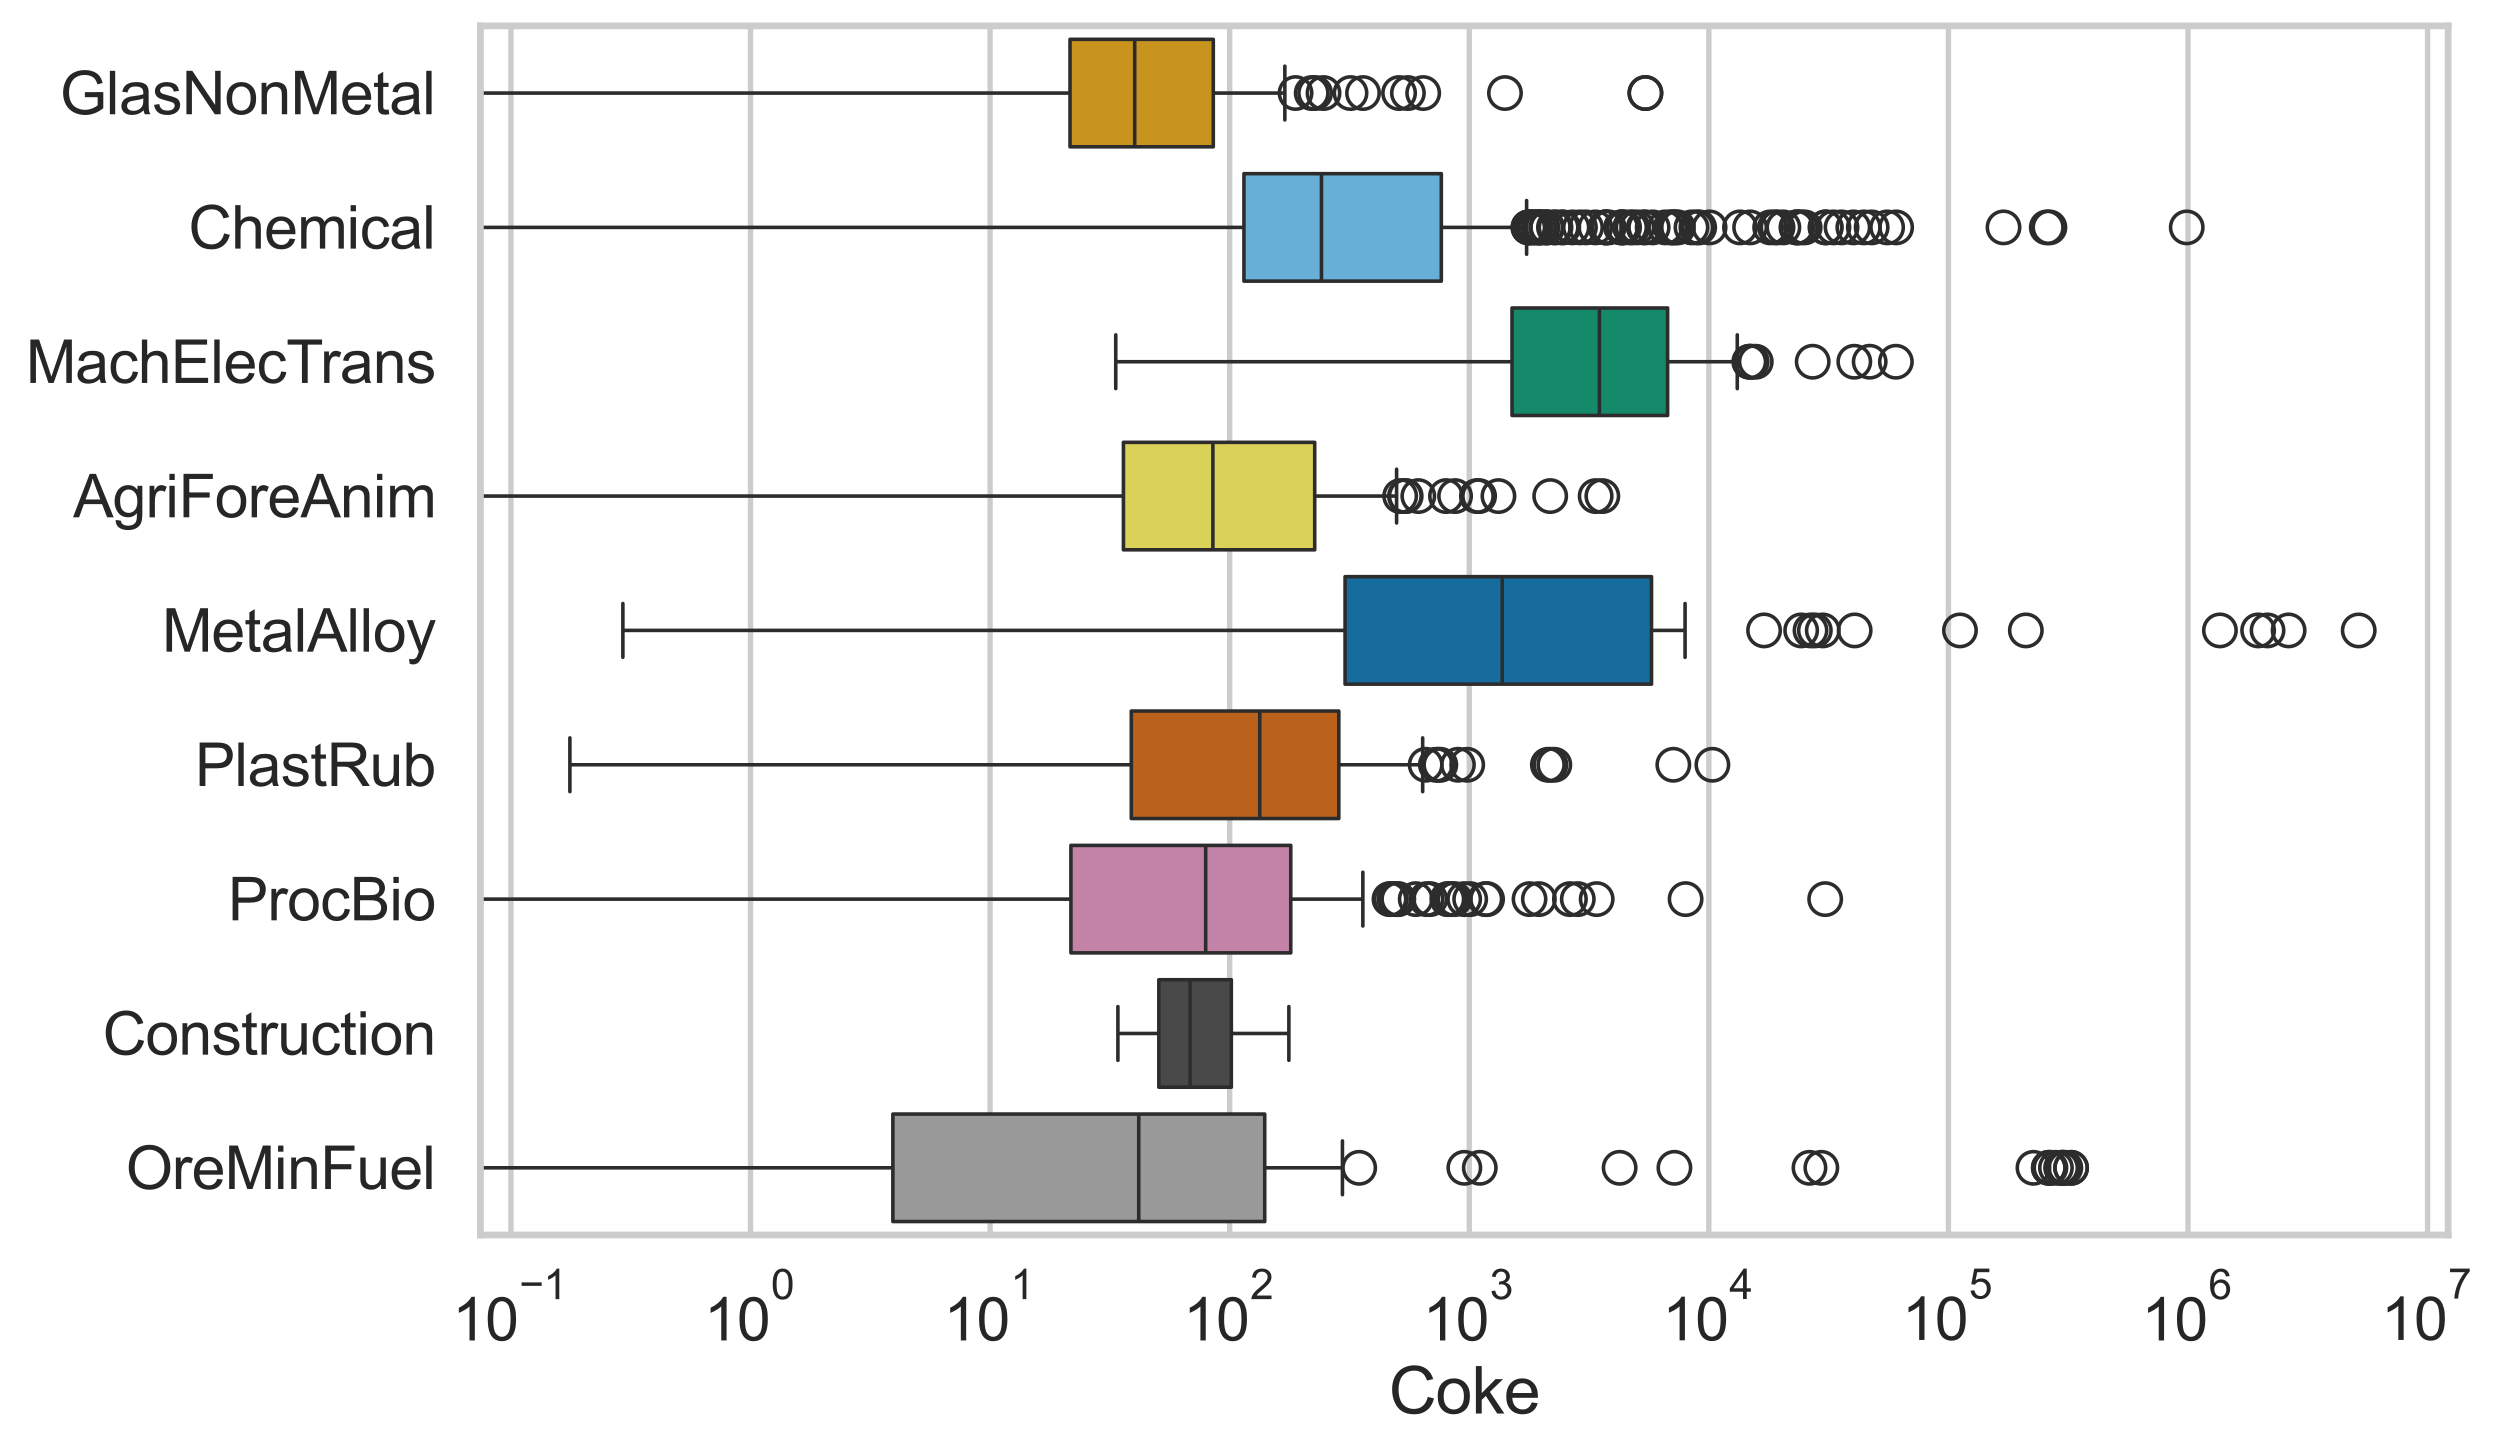 <?xml version="1.0" encoding="utf-8" standalone="no"?>
<!DOCTYPE svg PUBLIC "-//W3C//DTD SVG 1.1//EN"
  "http://www.w3.org/Graphics/SVG/1.1/DTD/svg11.dtd">
<svg xmlns:xlink="http://www.w3.org/1999/xlink" width="695.69pt" height="404.121pt" viewBox="0 0 695.69 404.121" xmlns="http://www.w3.org/2000/svg" version="1.1">
 <defs>
  <style type="text/css">*{stroke-linejoin: round; stroke-linecap: butt}</style>
 </defs>
 <g id="figure_1">
  <g id="patch_1">
   <path d="M 0 404.121 
L 695.69 404.121 
L 695.69 0 
L 0 0 
z
" style="fill: #ffffff"/>
  </g>
  <g id="axes_1">
   <g id="patch_2">
    <path d="M 133.697 343.665 
L 681.262 343.665 
L 681.262 7.2 
L 133.697 7.2 
z
" style="fill: #ffffff"/>
   </g>
   <g id="matplotlib.axis_1">
    <g id="xtick_1">
     <g id="line2d_1">
      <path d="M 142.18 343.665 
L 142.18 7.2 
" clip-path="url(#pa8fc1d6171)" style="fill: none; stroke: #cccccc; stroke-width: 1.5; stroke-linecap: round"/>
     </g>
     <g id="text_1">
      <!-- $\mathdefault{10^{-1}}$ -->
      <g style="fill: #262626" transform="translate(125.845 373.18) scale(0.165 -0.165)">
       <defs>
        <path id="ArialMT-31" d="M 2384 0 
L 1822 0 
L 1822 3584 
Q 1619 3391 1289 3197 
Q 959 3003 697 2906 
L 697 3450 
Q 1169 3672 1522 3987 
Q 1875 4303 2022 4600 
L 2384 4600 
L 2384 0 
z
" transform="scale(0.016)"/>
        <path id="ArialMT-30" d="M 266 2259 
Q 266 3072 433 3567 
Q 600 4063 929 4331 
Q 1259 4600 1759 4600 
Q 2128 4600 2406 4451 
Q 2684 4303 2865 4023 
Q 3047 3744 3150 3342 
Q 3253 2941 3253 2259 
Q 3253 1453 3087 958 
Q 2922 463 2592 192 
Q 2263 -78 1759 -78 
Q 1097 -78 719 397 
Q 266 969 266 2259 
z
M 844 2259 
Q 844 1131 1108 757 
Q 1372 384 1759 384 
Q 2147 384 2411 759 
Q 2675 1134 2675 2259 
Q 2675 3391 2411 3762 
Q 2147 4134 1753 4134 
Q 1366 4134 1134 3806 
Q 844 3388 844 2259 
z
" transform="scale(0.016)"/>
        <path id="ArialMT-2212" d="M 3381 1997 
L 356 1997 
L 356 2522 
L 3381 2522 
L 3381 1997 
z
" transform="scale(0.016)"/>
       </defs>
       <use xlink:href="#ArialMT-31" transform="translate(0 0.994)"/>
       <use xlink:href="#ArialMT-30" transform="translate(55.615 0.994)"/>
       <use xlink:href="#ArialMT-2212" transform="translate(112.973 70.688) scale(0.7)"/>
       <use xlink:href="#ArialMT-31" transform="translate(153.852 70.688) scale(0.7)"/>
      </g>
     </g>
    </g>
    <g id="xtick_2">
     <g id="line2d_2">
      <path d="M 208.85 343.665 
L 208.85 7.2 
" clip-path="url(#pa8fc1d6171)" style="fill: none; stroke: #cccccc; stroke-width: 1.5; stroke-linecap: round"/>
     </g>
     <g id="text_2">
      <!-- $\mathdefault{10^{0}}$ -->
      <g style="fill: #262626" transform="translate(195.897 373.18) scale(0.165 -0.165)">
       <use xlink:href="#ArialMT-31" transform="translate(0 0.994)"/>
       <use xlink:href="#ArialMT-30" transform="translate(55.615 0.994)"/>
       <use xlink:href="#ArialMT-30" transform="translate(112.973 70.688) scale(0.7)"/>
      </g>
     </g>
    </g>
    <g id="xtick_3">
     <g id="line2d_3">
      <path d="M 275.52 343.665 
L 275.52 7.2 
" clip-path="url(#pa8fc1d6171)" style="fill: none; stroke: #cccccc; stroke-width: 1.5; stroke-linecap: round"/>
     </g>
     <g id="text_3">
      <!-- $\mathdefault{10^{1}}$ -->
      <g style="fill: #262626" transform="translate(262.567 373.18) scale(0.165 -0.165)">
       <use xlink:href="#ArialMT-31" transform="translate(0 0.994)"/>
       <use xlink:href="#ArialMT-30" transform="translate(55.615 0.994)"/>
       <use xlink:href="#ArialMT-31" transform="translate(112.973 70.688) scale(0.7)"/>
      </g>
     </g>
    </g>
    <g id="xtick_4">
     <g id="line2d_4">
      <path d="M 342.189 343.665 
L 342.189 7.2 
" clip-path="url(#pa8fc1d6171)" style="fill: none; stroke: #cccccc; stroke-width: 1.5; stroke-linecap: round"/>
     </g>
     <g id="text_4">
      <!-- $\mathdefault{10^{2}}$ -->
      <g style="fill: #262626" transform="translate(329.237 373.18) scale(0.165 -0.165)">
       <defs>
        <path id="ArialMT-32" d="M 3222 541 
L 3222 0 
L 194 0 
Q 188 203 259 391 
Q 375 700 629 1000 
Q 884 1300 1366 1694 
Q 2113 2306 2375 2664 
Q 2638 3022 2638 3341 
Q 2638 3675 2398 3904 
Q 2159 4134 1775 4134 
Q 1369 4134 1125 3890 
Q 881 3647 878 3216 
L 300 3275 
Q 359 3922 746 4261 
Q 1134 4600 1788 4600 
Q 2447 4600 2831 4234 
Q 3216 3869 3216 3328 
Q 3216 3053 3103 2787 
Q 2991 2522 2730 2228 
Q 2469 1934 1863 1422 
Q 1356 997 1212 845 
Q 1069 694 975 541 
L 3222 541 
z
" transform="scale(0.016)"/>
       </defs>
       <use xlink:href="#ArialMT-31" transform="translate(0 0.994)"/>
       <use xlink:href="#ArialMT-30" transform="translate(55.615 0.994)"/>
       <use xlink:href="#ArialMT-32" transform="translate(112.973 70.688) scale(0.7)"/>
      </g>
     </g>
    </g>
    <g id="xtick_5">
     <g id="line2d_5">
      <path d="M 408.859 343.665 
L 408.859 7.2 
" clip-path="url(#pa8fc1d6171)" style="fill: none; stroke: #cccccc; stroke-width: 1.5; stroke-linecap: round"/>
     </g>
     <g id="text_5">
      <!-- $\mathdefault{10^{3}}$ -->
      <g style="fill: #262626" transform="translate(395.906 373.18) scale(0.165 -0.165)">
       <defs>
        <path id="ArialMT-33" d="M 269 1209 
L 831 1284 
Q 928 806 1161 595 
Q 1394 384 1728 384 
Q 2125 384 2398 659 
Q 2672 934 2672 1341 
Q 2672 1728 2419 1979 
Q 2166 2231 1775 2231 
Q 1616 2231 1378 2169 
L 1441 2663 
Q 1497 2656 1531 2656 
Q 1891 2656 2178 2843 
Q 2466 3031 2466 3422 
Q 2466 3731 2256 3934 
Q 2047 4138 1716 4138 
Q 1388 4138 1169 3931 
Q 950 3725 888 3313 
L 325 3413 
Q 428 3978 793 4289 
Q 1159 4600 1703 4600 
Q 2078 4600 2393 4439 
Q 2709 4278 2876 4000 
Q 3044 3722 3044 3409 
Q 3044 3113 2884 2869 
Q 2725 2625 2413 2481 
Q 2819 2388 3044 2092 
Q 3269 1797 3269 1353 
Q 3269 753 2831 336 
Q 2394 -81 1725 -81 
Q 1122 -81 723 278 
Q 325 638 269 1209 
z
" transform="scale(0.016)"/>
       </defs>
       <use xlink:href="#ArialMT-31" transform="translate(0 0.994)"/>
       <use xlink:href="#ArialMT-30" transform="translate(55.615 0.994)"/>
       <use xlink:href="#ArialMT-33" transform="translate(112.973 70.688) scale(0.7)"/>
      </g>
     </g>
    </g>
    <g id="xtick_6">
     <g id="line2d_6">
      <path d="M 475.529 343.665 
L 475.529 7.2 
" clip-path="url(#pa8fc1d6171)" style="fill: none; stroke: #cccccc; stroke-width: 1.5; stroke-linecap: round"/>
     </g>
     <g id="text_6">
      <!-- $\mathdefault{10^{4}}$ -->
      <g style="fill: #262626" transform="translate(462.576 373.015) scale(0.165 -0.165)">
       <defs>
        <path id="ArialMT-34" d="M 2069 0 
L 2069 1097 
L 81 1097 
L 81 1613 
L 2172 4581 
L 2631 4581 
L 2631 1613 
L 3250 1613 
L 3250 1097 
L 2631 1097 
L 2631 0 
L 2069 0 
z
M 2069 1613 
L 2069 3678 
L 634 1613 
L 2069 1613 
z
" transform="scale(0.016)"/>
       </defs>
       <use xlink:href="#ArialMT-31" transform="translate(0 0.202)"/>
       <use xlink:href="#ArialMT-30" transform="translate(55.615 0.202)"/>
       <use xlink:href="#ArialMT-34" transform="translate(112.973 69.895) scale(0.7)"/>
      </g>
     </g>
    </g>
    <g id="xtick_7">
     <g id="line2d_7">
      <path d="M 542.198 343.665 
L 542.198 7.2 
" clip-path="url(#pa8fc1d6171)" style="fill: none; stroke: #cccccc; stroke-width: 1.5; stroke-linecap: round"/>
     </g>
     <g id="text_7">
      <!-- $\mathdefault{10^{5}}$ -->
      <g style="fill: #262626" transform="translate(529.246 373.015) scale(0.165 -0.165)">
       <defs>
        <path id="ArialMT-35" d="M 266 1200 
L 856 1250 
Q 922 819 1161 601 
Q 1400 384 1738 384 
Q 2144 384 2425 690 
Q 2706 997 2706 1503 
Q 2706 1984 2436 2262 
Q 2166 2541 1728 2541 
Q 1456 2541 1237 2417 
Q 1019 2294 894 2097 
L 366 2166 
L 809 4519 
L 3088 4519 
L 3088 3981 
L 1259 3981 
L 1013 2750 
Q 1425 3038 1878 3038 
Q 2478 3038 2890 2622 
Q 3303 2206 3303 1553 
Q 3303 931 2941 478 
Q 2500 -78 1738 -78 
Q 1113 -78 717 272 
Q 322 622 266 1200 
z
" transform="scale(0.016)"/>
       </defs>
       <use xlink:href="#ArialMT-31" transform="translate(0 0.88)"/>
       <use xlink:href="#ArialMT-30" transform="translate(55.615 0.88)"/>
       <use xlink:href="#ArialMT-35" transform="translate(112.973 70.573) scale(0.7)"/>
      </g>
     </g>
    </g>
    <g id="xtick_8">
     <g id="line2d_8">
      <path d="M 608.868 343.665 
L 608.868 7.2 
" clip-path="url(#pa8fc1d6171)" style="fill: none; stroke: #cccccc; stroke-width: 1.5; stroke-linecap: round"/>
     </g>
     <g id="text_8">
      <!-- $\mathdefault{10^{6}}$ -->
      <g style="fill: #262626" transform="translate(595.915 373.18) scale(0.165 -0.165)">
       <defs>
        <path id="ArialMT-36" d="M 3184 3459 
L 2625 3416 
Q 2550 3747 2413 3897 
Q 2184 4138 1850 4138 
Q 1581 4138 1378 3988 
Q 1113 3794 959 3422 
Q 806 3050 800 2363 
Q 1003 2672 1297 2822 
Q 1591 2972 1913 2972 
Q 2475 2972 2870 2558 
Q 3266 2144 3266 1488 
Q 3266 1056 3080 686 
Q 2894 316 2569 119 
Q 2244 -78 1831 -78 
Q 1128 -78 684 439 
Q 241 956 241 2144 
Q 241 3472 731 4075 
Q 1159 4600 1884 4600 
Q 2425 4600 2770 4297 
Q 3116 3994 3184 3459 
z
M 888 1484 
Q 888 1194 1011 928 
Q 1134 663 1356 523 
Q 1578 384 1822 384 
Q 2178 384 2434 671 
Q 2691 959 2691 1453 
Q 2691 1928 2437 2201 
Q 2184 2475 1800 2475 
Q 1419 2475 1153 2201 
Q 888 1928 888 1484 
z
" transform="scale(0.016)"/>
       </defs>
       <use xlink:href="#ArialMT-31" transform="translate(0 0.994)"/>
       <use xlink:href="#ArialMT-30" transform="translate(55.615 0.994)"/>
       <use xlink:href="#ArialMT-36" transform="translate(112.973 70.688) scale(0.7)"/>
      </g>
     </g>
    </g>
    <g id="xtick_9">
     <g id="line2d_9">
      <path d="M 675.537 343.665 
L 675.537 7.2 
" clip-path="url(#pa8fc1d6171)" style="fill: none; stroke: #cccccc; stroke-width: 1.5; stroke-linecap: round"/>
     </g>
     <g id="text_9">
      <!-- $\mathdefault{10^{7}}$ -->
      <g style="fill: #262626" transform="translate(662.585 373.015) scale(0.165 -0.165)">
       <defs>
        <path id="ArialMT-37" d="M 303 3981 
L 303 4522 
L 3269 4522 
L 3269 4084 
Q 2831 3619 2401 2847 
Q 1972 2075 1738 1259 
Q 1569 684 1522 0 
L 944 0 
Q 953 541 1156 1306 
Q 1359 2072 1739 2783 
Q 2119 3494 2547 3981 
L 303 3981 
z
" transform="scale(0.016)"/>
       </defs>
       <use xlink:href="#ArialMT-31" transform="translate(0 0.847)"/>
       <use xlink:href="#ArialMT-30" transform="translate(55.615 0.847)"/>
       <use xlink:href="#ArialMT-37" transform="translate(112.973 70.541) scale(0.7)"/>
      </g>
     </g>
    </g>
    <g id="xtick_10"/>
    <g id="xtick_11"/>
    <g id="xtick_12"/>
    <g id="xtick_13"/>
    <g id="xtick_14"/>
    <g id="xtick_15"/>
    <g id="xtick_16"/>
    <g id="xtick_17"/>
    <g id="xtick_18"/>
    <g id="xtick_19"/>
    <g id="xtick_20"/>
    <g id="xtick_21"/>
    <g id="xtick_22"/>
    <g id="xtick_23"/>
    <g id="xtick_24"/>
    <g id="xtick_25"/>
    <g id="xtick_26"/>
    <g id="xtick_27"/>
    <g id="xtick_28"/>
    <g id="xtick_29"/>
    <g id="xtick_30"/>
    <g id="xtick_31"/>
    <g id="xtick_32"/>
    <g id="xtick_33"/>
    <g id="xtick_34"/>
    <g id="xtick_35"/>
    <g id="xtick_36"/>
    <g id="xtick_37"/>
    <g id="xtick_38"/>
    <g id="xtick_39"/>
    <g id="xtick_40"/>
    <g id="xtick_41"/>
    <g id="xtick_42"/>
    <g id="xtick_43"/>
    <g id="xtick_44"/>
    <g id="xtick_45"/>
    <g id="xtick_46"/>
    <g id="xtick_47"/>
    <g id="xtick_48"/>
    <g id="xtick_49"/>
    <g id="xtick_50"/>
    <g id="xtick_51"/>
    <g id="xtick_52"/>
    <g id="xtick_53"/>
    <g id="xtick_54"/>
    <g id="xtick_55"/>
    <g id="xtick_56"/>
    <g id="xtick_57"/>
    <g id="xtick_58"/>
    <g id="xtick_59"/>
    <g id="xtick_60"/>
    <g id="xtick_61"/>
    <g id="xtick_62"/>
    <g id="xtick_63"/>
    <g id="xtick_64"/>
    <g id="xtick_65"/>
    <g id="xtick_66"/>
    <g id="xtick_67"/>
    <g id="xtick_68"/>
    <g id="xtick_69"/>
    <g id="xtick_70"/>
    <g id="xtick_71"/>
    <g id="xtick_72"/>
    <g id="xtick_73"/>
    <g id="xtick_74"/>
    <g id="xtick_75"/>
    <g id="text_10">
     <!-- Coke -->
     <g style="fill: #262626" transform="translate(386.47 393.344) scale(0.18 -0.18)">
      <defs>
       <path id="ArialMT-43" d="M 3763 1606 
L 4369 1453 
Q 4178 706 3683 314 
Q 3188 -78 2472 -78 
Q 1731 -78 1267 223 
Q 803 525 561 1097 
Q 319 1669 319 2325 
Q 319 3041 592 3573 
Q 866 4106 1370 4382 
Q 1875 4659 2481 4659 
Q 3169 4659 3637 4309 
Q 4106 3959 4291 3325 
L 3694 3184 
Q 3534 3684 3231 3912 
Q 2928 4141 2469 4141 
Q 1941 4141 1586 3887 
Q 1231 3634 1087 3207 
Q 944 2781 944 2328 
Q 944 1744 1114 1308 
Q 1284 872 1643 656 
Q 2003 441 2422 441 
Q 2931 441 3284 734 
Q 3638 1028 3763 1606 
z
" transform="scale(0.016)"/>
       <path id="ArialMT-6f" d="M 213 1659 
Q 213 2581 725 3025 
Q 1153 3394 1769 3394 
Q 2453 3394 2887 2945 
Q 3322 2497 3322 1706 
Q 3322 1066 3130 698 
Q 2938 331 2570 128 
Q 2203 -75 1769 -75 
Q 1072 -75 642 372 
Q 213 819 213 1659 
z
M 791 1659 
Q 791 1022 1069 705 
Q 1347 388 1769 388 
Q 2188 388 2466 706 
Q 2744 1025 2744 1678 
Q 2744 2294 2464 2611 
Q 2184 2928 1769 2928 
Q 1347 2928 1069 2612 
Q 791 2297 791 1659 
z
" transform="scale(0.016)"/>
       <path id="ArialMT-6b" d="M 425 0 
L 425 4581 
L 988 4581 
L 988 1969 
L 2319 3319 
L 3047 3319 
L 1778 2088 
L 3175 0 
L 2481 0 
L 1384 1697 
L 988 1316 
L 988 0 
L 425 0 
z
" transform="scale(0.016)"/>
       <path id="ArialMT-65" d="M 2694 1069 
L 3275 997 
Q 3138 488 2766 206 
Q 2394 -75 1816 -75 
Q 1088 -75 661 373 
Q 234 822 234 1631 
Q 234 2469 665 2931 
Q 1097 3394 1784 3394 
Q 2450 3394 2872 2941 
Q 3294 2488 3294 1666 
Q 3294 1616 3291 1516 
L 816 1516 
Q 847 969 1125 678 
Q 1403 388 1819 388 
Q 2128 388 2347 550 
Q 2566 713 2694 1069 
z
M 847 1978 
L 2700 1978 
Q 2663 2397 2488 2606 
Q 2219 2931 1791 2931 
Q 1403 2931 1139 2672 
Q 875 2413 847 1978 
z
" transform="scale(0.016)"/>
      </defs>
      <use xlink:href="#ArialMT-43"/>
      <use xlink:href="#ArialMT-6f" transform="translate(72.217 0)"/>
      <use xlink:href="#ArialMT-6b" transform="translate(127.832 0)"/>
      <use xlink:href="#ArialMT-65" transform="translate(177.832 0)"/>
     </g>
    </g>
   </g>
   <g id="matplotlib.axis_2">
    <g id="ytick_1">
     <g id="text_11">
      <!-- GlasNonMetal -->
      <g style="fill: #262626" transform="translate(16.659 31.798) scale(0.165 -0.165)">
       <defs>
        <path id="ArialMT-47" d="M 2638 1797 
L 2638 2334 
L 4578 2338 
L 4578 638 
Q 4131 281 3656 101 
Q 3181 -78 2681 -78 
Q 2006 -78 1454 211 
Q 903 500 622 1047 
Q 341 1594 341 2269 
Q 341 2938 620 3517 
Q 900 4097 1425 4378 
Q 1950 4659 2634 4659 
Q 3131 4659 3532 4498 
Q 3934 4338 4162 4050 
Q 4391 3763 4509 3300 
L 3963 3150 
Q 3859 3500 3706 3700 
Q 3553 3900 3268 4020 
Q 2984 4141 2638 4141 
Q 2222 4141 1919 4014 
Q 1616 3888 1430 3681 
Q 1244 3475 1141 3228 
Q 966 2803 966 2306 
Q 966 1694 1177 1281 
Q 1388 869 1791 669 
Q 2194 469 2647 469 
Q 3041 469 3416 620 
Q 3791 772 3984 944 
L 3984 1797 
L 2638 1797 
z
" transform="scale(0.016)"/>
        <path id="ArialMT-6c" d="M 409 0 
L 409 4581 
L 972 4581 
L 972 0 
L 409 0 
z
" transform="scale(0.016)"/>
        <path id="ArialMT-61" d="M 2588 409 
Q 2275 144 1986 34 
Q 1697 -75 1366 -75 
Q 819 -75 525 192 
Q 231 459 231 875 
Q 231 1119 342 1320 
Q 453 1522 633 1644 
Q 813 1766 1038 1828 
Q 1203 1872 1538 1913 
Q 2219 1994 2541 2106 
Q 2544 2222 2544 2253 
Q 2544 2597 2384 2738 
Q 2169 2928 1744 2928 
Q 1347 2928 1158 2789 
Q 969 2650 878 2297 
L 328 2372 
Q 403 2725 575 2942 
Q 747 3159 1072 3276 
Q 1397 3394 1825 3394 
Q 2250 3394 2515 3294 
Q 2781 3194 2906 3042 
Q 3031 2891 3081 2659 
Q 3109 2516 3109 2141 
L 3109 1391 
Q 3109 606 3145 398 
Q 3181 191 3288 0 
L 2700 0 
Q 2613 175 2588 409 
z
M 2541 1666 
Q 2234 1541 1622 1453 
Q 1275 1403 1131 1340 
Q 988 1278 909 1158 
Q 831 1038 831 891 
Q 831 666 1001 516 
Q 1172 366 1500 366 
Q 1825 366 2078 508 
Q 2331 650 2450 897 
Q 2541 1088 2541 1459 
L 2541 1666 
z
" transform="scale(0.016)"/>
        <path id="ArialMT-73" d="M 197 991 
L 753 1078 
Q 800 744 1014 566 
Q 1228 388 1613 388 
Q 2000 388 2187 545 
Q 2375 703 2375 916 
Q 2375 1106 2209 1216 
Q 2094 1291 1634 1406 
Q 1016 1563 777 1677 
Q 538 1791 414 1992 
Q 291 2194 291 2438 
Q 291 2659 392 2848 
Q 494 3038 669 3163 
Q 800 3259 1026 3326 
Q 1253 3394 1513 3394 
Q 1903 3394 2198 3281 
Q 2494 3169 2634 2976 
Q 2775 2784 2828 2463 
L 2278 2388 
Q 2241 2644 2061 2787 
Q 1881 2931 1553 2931 
Q 1166 2931 1000 2803 
Q 834 2675 834 2503 
Q 834 2394 903 2306 
Q 972 2216 1119 2156 
Q 1203 2125 1616 2013 
Q 2213 1853 2448 1751 
Q 2684 1650 2818 1456 
Q 2953 1263 2953 975 
Q 2953 694 2789 445 
Q 2625 197 2315 61 
Q 2006 -75 1616 -75 
Q 969 -75 630 194 
Q 291 463 197 991 
z
" transform="scale(0.016)"/>
        <path id="ArialMT-4e" d="M 488 0 
L 488 4581 
L 1109 4581 
L 3516 984 
L 3516 4581 
L 4097 4581 
L 4097 0 
L 3475 0 
L 1069 3600 
L 1069 0 
L 488 0 
z
" transform="scale(0.016)"/>
        <path id="ArialMT-6e" d="M 422 0 
L 422 3319 
L 928 3319 
L 928 2847 
Q 1294 3394 1984 3394 
Q 2284 3394 2536 3286 
Q 2788 3178 2913 3003 
Q 3038 2828 3088 2588 
Q 3119 2431 3119 2041 
L 3119 0 
L 2556 0 
L 2556 2019 
Q 2556 2363 2490 2533 
Q 2425 2703 2258 2804 
Q 2091 2906 1866 2906 
Q 1506 2906 1245 2678 
Q 984 2450 984 1813 
L 984 0 
L 422 0 
z
" transform="scale(0.016)"/>
        <path id="ArialMT-4d" d="M 475 0 
L 475 4581 
L 1388 4581 
L 2472 1338 
Q 2622 884 2691 659 
Q 2769 909 2934 1394 
L 4031 4581 
L 4847 4581 
L 4847 0 
L 4263 0 
L 4263 3834 
L 2931 0 
L 2384 0 
L 1059 3900 
L 1059 0 
L 475 0 
z
" transform="scale(0.016)"/>
        <path id="ArialMT-74" d="M 1650 503 
L 1731 6 
Q 1494 -44 1306 -44 
Q 1000 -44 831 53 
Q 663 150 594 308 
Q 525 466 525 972 
L 525 2881 
L 113 2881 
L 113 3319 
L 525 3319 
L 525 4141 
L 1084 4478 
L 1084 3319 
L 1650 3319 
L 1650 2881 
L 1084 2881 
L 1084 941 
Q 1084 700 1114 631 
Q 1144 563 1211 522 
Q 1278 481 1403 481 
Q 1497 481 1650 503 
z
" transform="scale(0.016)"/>
       </defs>
       <use xlink:href="#ArialMT-47"/>
       <use xlink:href="#ArialMT-6c" transform="translate(77.783 0)"/>
       <use xlink:href="#ArialMT-61" transform="translate(100 0)"/>
       <use xlink:href="#ArialMT-73" transform="translate(155.615 0)"/>
       <use xlink:href="#ArialMT-4e" transform="translate(205.615 0)"/>
       <use xlink:href="#ArialMT-6f" transform="translate(277.832 0)"/>
       <use xlink:href="#ArialMT-6e" transform="translate(333.447 0)"/>
       <use xlink:href="#ArialMT-4d" transform="translate(389.062 0)"/>
       <use xlink:href="#ArialMT-65" transform="translate(472.363 0)"/>
       <use xlink:href="#ArialMT-74" transform="translate(527.979 0)"/>
       <use xlink:href="#ArialMT-61" transform="translate(555.762 0)"/>
       <use xlink:href="#ArialMT-6c" transform="translate(611.377 0)"/>
      </g>
     </g>
    </g>
    <g id="ytick_2">
     <g id="text_12">
      <!-- Chemical -->
      <g style="fill: #262626" transform="translate(52.428 69.183) scale(0.165 -0.165)">
       <defs>
        <path id="ArialMT-68" d="M 422 0 
L 422 4581 
L 984 4581 
L 984 2938 
Q 1378 3394 1978 3394 
Q 2347 3394 2619 3248 
Q 2891 3103 3008 2847 
Q 3125 2591 3125 2103 
L 3125 0 
L 2563 0 
L 2563 2103 
Q 2563 2525 2380 2717 
Q 2197 2909 1863 2909 
Q 1613 2909 1392 2779 
Q 1172 2650 1078 2428 
Q 984 2206 984 1816 
L 984 0 
L 422 0 
z
" transform="scale(0.016)"/>
        <path id="ArialMT-6d" d="M 422 0 
L 422 3319 
L 925 3319 
L 925 2853 
Q 1081 3097 1340 3245 
Q 1600 3394 1931 3394 
Q 2300 3394 2536 3241 
Q 2772 3088 2869 2813 
Q 3263 3394 3894 3394 
Q 4388 3394 4653 3120 
Q 4919 2847 4919 2278 
L 4919 0 
L 4359 0 
L 4359 2091 
Q 4359 2428 4304 2576 
Q 4250 2725 4106 2815 
Q 3963 2906 3769 2906 
Q 3419 2906 3187 2673 
Q 2956 2441 2956 1928 
L 2956 0 
L 2394 0 
L 2394 2156 
Q 2394 2531 2256 2718 
Q 2119 2906 1806 2906 
Q 1569 2906 1367 2781 
Q 1166 2656 1075 2415 
Q 984 2175 984 1722 
L 984 0 
L 422 0 
z
" transform="scale(0.016)"/>
        <path id="ArialMT-69" d="M 425 3934 
L 425 4581 
L 988 4581 
L 988 3934 
L 425 3934 
z
M 425 0 
L 425 3319 
L 988 3319 
L 988 0 
L 425 0 
z
" transform="scale(0.016)"/>
        <path id="ArialMT-63" d="M 2588 1216 
L 3141 1144 
Q 3050 572 2676 248 
Q 2303 -75 1759 -75 
Q 1078 -75 664 370 
Q 250 816 250 1647 
Q 250 2184 428 2587 
Q 606 2991 970 3192 
Q 1334 3394 1763 3394 
Q 2303 3394 2647 3120 
Q 2991 2847 3088 2344 
L 2541 2259 
Q 2463 2594 2264 2762 
Q 2066 2931 1784 2931 
Q 1359 2931 1093 2626 
Q 828 2322 828 1663 
Q 828 994 1084 691 
Q 1341 388 1753 388 
Q 2084 388 2306 591 
Q 2528 794 2588 1216 
z
" transform="scale(0.016)"/>
       </defs>
       <use xlink:href="#ArialMT-43"/>
       <use xlink:href="#ArialMT-68" transform="translate(72.217 0)"/>
       <use xlink:href="#ArialMT-65" transform="translate(127.832 0)"/>
       <use xlink:href="#ArialMT-6d" transform="translate(183.447 0)"/>
       <use xlink:href="#ArialMT-69" transform="translate(266.748 0)"/>
       <use xlink:href="#ArialMT-63" transform="translate(288.965 0)"/>
       <use xlink:href="#ArialMT-61" transform="translate(338.965 0)"/>
       <use xlink:href="#ArialMT-6c" transform="translate(394.58 0)"/>
      </g>
     </g>
    </g>
    <g id="ytick_3">
     <g id="text_13">
      <!-- MachElecTrans -->
      <g style="fill: #262626" transform="translate(7.2 106.568) scale(0.165 -0.165)">
       <defs>
        <path id="ArialMT-45" d="M 506 0 
L 506 4581 
L 3819 4581 
L 3819 4041 
L 1113 4041 
L 1113 2638 
L 3647 2638 
L 3647 2100 
L 1113 2100 
L 1113 541 
L 3925 541 
L 3925 0 
L 506 0 
z
" transform="scale(0.016)"/>
        <path id="ArialMT-54" d="M 1659 0 
L 1659 4041 
L 150 4041 
L 150 4581 
L 3781 4581 
L 3781 4041 
L 2266 4041 
L 2266 0 
L 1659 0 
z
" transform="scale(0.016)"/>
        <path id="ArialMT-72" d="M 416 0 
L 416 3319 
L 922 3319 
L 922 2816 
Q 1116 3169 1280 3281 
Q 1444 3394 1641 3394 
Q 1925 3394 2219 3213 
L 2025 2691 
Q 1819 2813 1613 2813 
Q 1428 2813 1281 2702 
Q 1134 2591 1072 2394 
Q 978 2094 978 1738 
L 978 0 
L 416 0 
z
" transform="scale(0.016)"/>
       </defs>
       <use xlink:href="#ArialMT-4d"/>
       <use xlink:href="#ArialMT-61" transform="translate(83.301 0)"/>
       <use xlink:href="#ArialMT-63" transform="translate(138.916 0)"/>
       <use xlink:href="#ArialMT-68" transform="translate(188.916 0)"/>
       <use xlink:href="#ArialMT-45" transform="translate(244.531 0)"/>
       <use xlink:href="#ArialMT-6c" transform="translate(311.23 0)"/>
       <use xlink:href="#ArialMT-65" transform="translate(333.447 0)"/>
       <use xlink:href="#ArialMT-63" transform="translate(389.062 0)"/>
       <use xlink:href="#ArialMT-54" transform="translate(439.062 0)"/>
       <use xlink:href="#ArialMT-72" transform="translate(496.396 0)"/>
       <use xlink:href="#ArialMT-61" transform="translate(529.697 0)"/>
       <use xlink:href="#ArialMT-6e" transform="translate(585.312 0)"/>
       <use xlink:href="#ArialMT-73" transform="translate(640.928 0)"/>
      </g>
     </g>
    </g>
    <g id="ytick_4">
     <g id="text_14">
      <!-- AgriForeAnim -->
      <g style="fill: #262626" transform="translate(20.341 143.953) scale(0.165 -0.165)">
       <defs>
        <path id="ArialMT-41" d="M -9 0 
L 1750 4581 
L 2403 4581 
L 4278 0 
L 3588 0 
L 3053 1388 
L 1138 1388 
L 634 0 
L -9 0 
z
M 1313 1881 
L 2866 1881 
L 2388 3150 
Q 2169 3728 2063 4100 
Q 1975 3659 1816 3225 
L 1313 1881 
z
" transform="scale(0.016)"/>
        <path id="ArialMT-67" d="M 319 -275 
L 866 -356 
Q 900 -609 1056 -725 
Q 1266 -881 1628 -881 
Q 2019 -881 2231 -725 
Q 2444 -569 2519 -288 
Q 2563 -116 2559 434 
Q 2191 0 1641 0 
Q 956 0 581 494 
Q 206 988 206 1678 
Q 206 2153 378 2554 
Q 550 2956 876 3175 
Q 1203 3394 1644 3394 
Q 2231 3394 2613 2919 
L 2613 3319 
L 3131 3319 
L 3131 450 
Q 3131 -325 2973 -648 
Q 2816 -972 2473 -1159 
Q 2131 -1347 1631 -1347 
Q 1038 -1347 672 -1080 
Q 306 -813 319 -275 
z
M 784 1719 
Q 784 1066 1043 766 
Q 1303 466 1694 466 
Q 2081 466 2343 764 
Q 2606 1063 2606 1700 
Q 2606 2309 2336 2618 
Q 2066 2928 1684 2928 
Q 1309 2928 1046 2623 
Q 784 2319 784 1719 
z
" transform="scale(0.016)"/>
        <path id="ArialMT-46" d="M 525 0 
L 525 4581 
L 3616 4581 
L 3616 4041 
L 1131 4041 
L 1131 2622 
L 3281 2622 
L 3281 2081 
L 1131 2081 
L 1131 0 
L 525 0 
z
" transform="scale(0.016)"/>
       </defs>
       <use xlink:href="#ArialMT-41"/>
       <use xlink:href="#ArialMT-67" transform="translate(66.699 0)"/>
       <use xlink:href="#ArialMT-72" transform="translate(122.314 0)"/>
       <use xlink:href="#ArialMT-69" transform="translate(155.615 0)"/>
       <use xlink:href="#ArialMT-46" transform="translate(177.832 0)"/>
       <use xlink:href="#ArialMT-6f" transform="translate(238.916 0)"/>
       <use xlink:href="#ArialMT-72" transform="translate(294.531 0)"/>
       <use xlink:href="#ArialMT-65" transform="translate(327.832 0)"/>
       <use xlink:href="#ArialMT-41" transform="translate(383.447 0)"/>
       <use xlink:href="#ArialMT-6e" transform="translate(450.146 0)"/>
       <use xlink:href="#ArialMT-69" transform="translate(505.762 0)"/>
       <use xlink:href="#ArialMT-6d" transform="translate(527.979 0)"/>
      </g>
     </g>
    </g>
    <g id="ytick_5">
     <g id="text_15">
      <!-- MetalAlloy -->
      <g style="fill: #262626" transform="translate(45.088 181.337) scale(0.165 -0.165)">
       <defs>
        <path id="ArialMT-79" d="M 397 -1278 
L 334 -750 
Q 519 -800 656 -800 
Q 844 -800 956 -737 
Q 1069 -675 1141 -563 
Q 1194 -478 1313 -144 
Q 1328 -97 1363 -6 
L 103 3319 
L 709 3319 
L 1400 1397 
Q 1534 1031 1641 628 
Q 1738 1016 1872 1384 
L 2581 3319 
L 3144 3319 
L 1881 -56 
Q 1678 -603 1566 -809 
Q 1416 -1088 1222 -1217 
Q 1028 -1347 759 -1347 
Q 597 -1347 397 -1278 
z
" transform="scale(0.016)"/>
       </defs>
       <use xlink:href="#ArialMT-4d"/>
       <use xlink:href="#ArialMT-65" transform="translate(83.301 0)"/>
       <use xlink:href="#ArialMT-74" transform="translate(138.916 0)"/>
       <use xlink:href="#ArialMT-61" transform="translate(166.699 0)"/>
       <use xlink:href="#ArialMT-6c" transform="translate(222.314 0)"/>
       <use xlink:href="#ArialMT-41" transform="translate(244.531 0)"/>
       <use xlink:href="#ArialMT-6c" transform="translate(311.23 0)"/>
       <use xlink:href="#ArialMT-6c" transform="translate(333.447 0)"/>
       <use xlink:href="#ArialMT-6f" transform="translate(355.664 0)"/>
       <use xlink:href="#ArialMT-79" transform="translate(411.279 0)"/>
      </g>
     </g>
    </g>
    <g id="ytick_6">
     <g id="text_16">
      <!-- PlastRub -->
      <g style="fill: #262626" transform="translate(54.248 218.722) scale(0.165 -0.165)">
       <defs>
        <path id="ArialMT-50" d="M 494 0 
L 494 4581 
L 2222 4581 
Q 2678 4581 2919 4538 
Q 3256 4481 3484 4323 
Q 3713 4166 3852 3881 
Q 3991 3597 3991 3256 
Q 3991 2672 3619 2267 
Q 3247 1863 2275 1863 
L 1100 1863 
L 1100 0 
L 494 0 
z
M 1100 2403 
L 2284 2403 
Q 2872 2403 3119 2622 
Q 3366 2841 3366 3238 
Q 3366 3525 3220 3729 
Q 3075 3934 2838 4000 
Q 2684 4041 2272 4041 
L 1100 4041 
L 1100 2403 
z
" transform="scale(0.016)"/>
        <path id="ArialMT-52" d="M 503 0 
L 503 4581 
L 2534 4581 
Q 3147 4581 3465 4457 
Q 3784 4334 3975 4021 
Q 4166 3709 4166 3331 
Q 4166 2844 3850 2509 
Q 3534 2175 2875 2084 
Q 3116 1969 3241 1856 
Q 3506 1613 3744 1247 
L 4541 0 
L 3778 0 
L 3172 953 
Q 2906 1366 2734 1584 
Q 2563 1803 2427 1890 
Q 2291 1978 2150 2013 
Q 2047 2034 1813 2034 
L 1109 2034 
L 1109 0 
L 503 0 
z
M 1109 2559 
L 2413 2559 
Q 2828 2559 3062 2645 
Q 3297 2731 3419 2920 
Q 3541 3109 3541 3331 
Q 3541 3656 3305 3865 
Q 3069 4075 2559 4075 
L 1109 4075 
L 1109 2559 
z
" transform="scale(0.016)"/>
        <path id="ArialMT-75" d="M 2597 0 
L 2597 488 
Q 2209 -75 1544 -75 
Q 1250 -75 995 37 
Q 741 150 617 320 
Q 494 491 444 738 
Q 409 903 409 1263 
L 409 3319 
L 972 3319 
L 972 1478 
Q 972 1038 1006 884 
Q 1059 663 1231 536 
Q 1403 409 1656 409 
Q 1909 409 2131 539 
Q 2353 669 2445 892 
Q 2538 1116 2538 1541 
L 2538 3319 
L 3100 3319 
L 3100 0 
L 2597 0 
z
" transform="scale(0.016)"/>
        <path id="ArialMT-62" d="M 941 0 
L 419 0 
L 419 4581 
L 981 4581 
L 981 2947 
Q 1338 3394 1891 3394 
Q 2197 3394 2470 3270 
Q 2744 3147 2920 2923 
Q 3097 2700 3197 2384 
Q 3297 2069 3297 1709 
Q 3297 856 2875 390 
Q 2453 -75 1863 -75 
Q 1275 -75 941 416 
L 941 0 
z
M 934 1684 
Q 934 1088 1097 822 
Q 1363 388 1816 388 
Q 2184 388 2453 708 
Q 2722 1028 2722 1663 
Q 2722 2313 2464 2622 
Q 2206 2931 1841 2931 
Q 1472 2931 1203 2611 
Q 934 2291 934 1684 
z
" transform="scale(0.016)"/>
       </defs>
       <use xlink:href="#ArialMT-50"/>
       <use xlink:href="#ArialMT-6c" transform="translate(66.699 0)"/>
       <use xlink:href="#ArialMT-61" transform="translate(88.916 0)"/>
       <use xlink:href="#ArialMT-73" transform="translate(144.531 0)"/>
       <use xlink:href="#ArialMT-74" transform="translate(194.531 0)"/>
       <use xlink:href="#ArialMT-52" transform="translate(222.314 0)"/>
       <use xlink:href="#ArialMT-75" transform="translate(294.531 0)"/>
       <use xlink:href="#ArialMT-62" transform="translate(350.146 0)"/>
      </g>
     </g>
    </g>
    <g id="ytick_7">
     <g id="text_17">
      <!-- ProcBio -->
      <g style="fill: #262626" transform="translate(63.424 256.107) scale(0.165 -0.165)">
       <defs>
        <path id="ArialMT-42" d="M 469 0 
L 469 4581 
L 2188 4581 
Q 2713 4581 3030 4442 
Q 3347 4303 3526 4014 
Q 3706 3725 3706 3409 
Q 3706 3116 3547 2856 
Q 3388 2597 3066 2438 
Q 3481 2316 3704 2022 
Q 3928 1728 3928 1328 
Q 3928 1006 3792 729 
Q 3656 453 3456 303 
Q 3256 153 2954 76 
Q 2653 0 2216 0 
L 469 0 
z
M 1075 2656 
L 2066 2656 
Q 2469 2656 2644 2709 
Q 2875 2778 2992 2937 
Q 3109 3097 3109 3338 
Q 3109 3566 3000 3739 
Q 2891 3913 2687 3977 
Q 2484 4041 1991 4041 
L 1075 4041 
L 1075 2656 
z
M 1075 541 
L 2216 541 
Q 2509 541 2628 563 
Q 2838 600 2978 687 
Q 3119 775 3209 942 
Q 3300 1109 3300 1328 
Q 3300 1584 3169 1773 
Q 3038 1963 2805 2039 
Q 2572 2116 2134 2116 
L 1075 2116 
L 1075 541 
z
" transform="scale(0.016)"/>
       </defs>
       <use xlink:href="#ArialMT-50"/>
       <use xlink:href="#ArialMT-72" transform="translate(66.699 0)"/>
       <use xlink:href="#ArialMT-6f" transform="translate(100 0)"/>
       <use xlink:href="#ArialMT-63" transform="translate(155.615 0)"/>
       <use xlink:href="#ArialMT-42" transform="translate(205.615 0)"/>
       <use xlink:href="#ArialMT-69" transform="translate(272.314 0)"/>
       <use xlink:href="#ArialMT-6f" transform="translate(294.531 0)"/>
      </g>
     </g>
    </g>
    <g id="ytick_8">
     <g id="text_18">
      <!-- Construction -->
      <g style="fill: #262626" transform="translate(28.575 293.492) scale(0.165 -0.165)">
       <use xlink:href="#ArialMT-43"/>
       <use xlink:href="#ArialMT-6f" transform="translate(72.217 0)"/>
       <use xlink:href="#ArialMT-6e" transform="translate(127.832 0)"/>
       <use xlink:href="#ArialMT-73" transform="translate(183.447 0)"/>
       <use xlink:href="#ArialMT-74" transform="translate(233.447 0)"/>
       <use xlink:href="#ArialMT-72" transform="translate(261.23 0)"/>
       <use xlink:href="#ArialMT-75" transform="translate(294.531 0)"/>
       <use xlink:href="#ArialMT-63" transform="translate(350.146 0)"/>
       <use xlink:href="#ArialMT-74" transform="translate(400.146 0)"/>
       <use xlink:href="#ArialMT-69" transform="translate(427.93 0)"/>
       <use xlink:href="#ArialMT-6f" transform="translate(450.146 0)"/>
       <use xlink:href="#ArialMT-6e" transform="translate(505.762 0)"/>
      </g>
     </g>
    </g>
    <g id="ytick_9">
     <g id="text_19">
      <!-- OreMinFuel -->
      <g style="fill: #262626" transform="translate(35.013 330.877) scale(0.165 -0.165)">
       <defs>
        <path id="ArialMT-4f" d="M 309 2231 
Q 309 3372 921 4017 
Q 1534 4663 2503 4663 
Q 3138 4663 3647 4359 
Q 4156 4056 4423 3514 
Q 4691 2972 4691 2284 
Q 4691 1588 4409 1038 
Q 4128 488 3612 205 
Q 3097 -78 2500 -78 
Q 1853 -78 1343 234 
Q 834 547 571 1087 
Q 309 1628 309 2231 
z
M 934 2222 
Q 934 1394 1379 917 
Q 1825 441 2497 441 
Q 3181 441 3623 922 
Q 4066 1403 4066 2288 
Q 4066 2847 3877 3264 
Q 3688 3681 3323 3911 
Q 2959 4141 2506 4141 
Q 1863 4141 1398 3698 
Q 934 3256 934 2222 
z
" transform="scale(0.016)"/>
       </defs>
       <use xlink:href="#ArialMT-4f"/>
       <use xlink:href="#ArialMT-72" transform="translate(77.783 0)"/>
       <use xlink:href="#ArialMT-65" transform="translate(111.084 0)"/>
       <use xlink:href="#ArialMT-4d" transform="translate(166.699 0)"/>
       <use xlink:href="#ArialMT-69" transform="translate(250 0)"/>
       <use xlink:href="#ArialMT-6e" transform="translate(272.217 0)"/>
       <use xlink:href="#ArialMT-46" transform="translate(327.832 0)"/>
       <use xlink:href="#ArialMT-75" transform="translate(388.916 0)"/>
       <use xlink:href="#ArialMT-65" transform="translate(444.531 0)"/>
       <use xlink:href="#ArialMT-6c" transform="translate(500.146 0)"/>
      </g>
     </g>
    </g>
   </g>
   <g id="patch_3">
    <path d="M 297.76 10.938 
L 297.76 40.846 
L 337.631 40.846 
L 337.631 10.938 
L 297.76 10.938 
z
" clip-path="url(#pa8fc1d6171)" style="fill: #c9941d; stroke: #2c2c2c; stroke-linejoin: miter"/>
   </g>
   <g id="line2d_10">
    <path d="M 297.76 25.892 
L -1 25.892 
" clip-path="url(#pa8fc1d6171)" style="fill: none; stroke: #2c2c2c"/>
   </g>
   <g id="line2d_11">
    <path d="M 337.631 25.892 
L 357.541 25.892 
" clip-path="url(#pa8fc1d6171)" style="fill: none; stroke: #2c2c2c"/>
   </g>
   <g id="line2d_12">
    <path clip-path="url(#pa8fc1d6171)" style="fill: none; stroke: #2c2c2c; stroke-linecap: round"/>
   </g>
   <g id="line2d_13">
    <path d="M 357.541 18.415 
L 357.541 33.369 
" clip-path="url(#pa8fc1d6171)" style="fill: none; stroke: #2c2c2c; stroke-linecap: round"/>
   </g>
   <g id="line2d_14">
    <defs>
     <path id="mfdf2ba3919" d="M 0 4.5 
C 1.193 4.5 2.338 4.026 3.182 3.182 
C 4.026 2.338 4.5 1.193 4.5 0 
C 4.5 -1.193 4.026 -2.338 3.182 -3.182 
C 2.338 -4.026 1.193 -4.5 0 -4.5 
C -1.193 -4.5 -2.338 -4.026 -3.182 -3.182 
C -4.026 -2.338 -4.5 -1.193 -4.5 0 
C -4.5 1.193 -4.026 2.338 -3.182 3.182 
C -2.338 4.026 -1.193 4.5 0 4.5 
z
" style="stroke: #2c2c2c"/>
    </defs>
    <g clip-path="url(#pa8fc1d6171)">
     <use xlink:href="#mfdf2ba3919" x="457.9" y="25.892" style="fill-opacity: 0; stroke: #2c2c2c"/>
     <use xlink:href="#mfdf2ba3919" x="391.785" y="25.892" style="fill-opacity: 0; stroke: #2c2c2c"/>
     <use xlink:href="#mfdf2ba3919" x="457.86" y="25.892" style="fill-opacity: 0; stroke: #2c2c2c"/>
     <use xlink:href="#mfdf2ba3919" x="368.306" y="25.892" style="fill-opacity: 0; stroke: #2c2c2c"/>
     <use xlink:href="#mfdf2ba3919" x="389.337" y="25.892" style="fill-opacity: 0; stroke: #2c2c2c"/>
     <use xlink:href="#mfdf2ba3919" x="379.298" y="25.892" style="fill-opacity: 0; stroke: #2c2c2c"/>
     <use xlink:href="#mfdf2ba3919" x="418.799" y="25.892" style="fill-opacity: 0; stroke: #2c2c2c"/>
     <use xlink:href="#mfdf2ba3919" x="360.523" y="25.892" style="fill-opacity: 0; stroke: #2c2c2c"/>
     <use xlink:href="#mfdf2ba3919" x="375.823" y="25.892" style="fill-opacity: 0; stroke: #2c2c2c"/>
     <use xlink:href="#mfdf2ba3919" x="396.037" y="25.892" style="fill-opacity: 0; stroke: #2c2c2c"/>
     <use xlink:href="#mfdf2ba3919" x="365.019" y="25.892" style="fill-opacity: 0; stroke: #2c2c2c"/>
     <use xlink:href="#mfdf2ba3919" x="365.96" y="25.892" style="fill-opacity: 0; stroke: #2c2c2c"/>
    </g>
   </g>
   <g id="patch_4">
    <path d="M 346.16 48.323 
L 346.16 78.231 
L 401.085 78.231 
L 401.085 48.323 
L 346.16 48.323 
z
" clip-path="url(#pa8fc1d6171)" style="fill: #68afd7; stroke: #2c2c2c; stroke-linejoin: miter"/>
   </g>
   <g id="line2d_15">
    <path d="M 346.16 63.277 
L -1 63.277 
" clip-path="url(#pa8fc1d6171)" style="fill: none; stroke: #2c2c2c"/>
   </g>
   <g id="line2d_16">
    <path d="M 401.085 63.277 
L 424.819 63.277 
" clip-path="url(#pa8fc1d6171)" style="fill: none; stroke: #2c2c2c"/>
   </g>
   <g id="line2d_17">
    <path clip-path="url(#pa8fc1d6171)" style="fill: none; stroke: #2c2c2c; stroke-linecap: round"/>
   </g>
   <g id="line2d_18">
    <path d="M 424.819 55.8 
L 424.819 70.754 
" clip-path="url(#pa8fc1d6171)" style="fill: none; stroke: #2c2c2c; stroke-linecap: round"/>
   </g>
   <g id="line2d_19">
    <g clip-path="url(#pa8fc1d6171)">
     <use xlink:href="#mfdf2ba3919" x="525.142" y="63.277" style="fill-opacity: 0; stroke: #2c2c2c"/>
     <use xlink:href="#mfdf2ba3919" x="465.317" y="63.277" style="fill-opacity: 0; stroke: #2c2c2c"/>
     <use xlink:href="#mfdf2ba3919" x="501.147" y="63.277" style="fill-opacity: 0; stroke: #2c2c2c"/>
     <use xlink:href="#mfdf2ba3919" x="520.833" y="63.277" style="fill-opacity: 0; stroke: #2c2c2c"/>
     <use xlink:href="#mfdf2ba3919" x="499.913" y="63.277" style="fill-opacity: 0; stroke: #2c2c2c"/>
     <use xlink:href="#mfdf2ba3919" x="428.267" y="63.277" style="fill-opacity: 0; stroke: #2c2c2c"/>
     <use xlink:href="#mfdf2ba3919" x="435.022" y="63.277" style="fill-opacity: 0; stroke: #2c2c2c"/>
     <use xlink:href="#mfdf2ba3919" x="451.127" y="63.277" style="fill-opacity: 0; stroke: #2c2c2c"/>
     <use xlink:href="#mfdf2ba3919" x="451.948" y="63.277" style="fill-opacity: 0; stroke: #2c2c2c"/>
     <use xlink:href="#mfdf2ba3919" x="515.736" y="63.277" style="fill-opacity: 0; stroke: #2c2c2c"/>
     <use xlink:href="#mfdf2ba3919" x="447.678" y="63.277" style="fill-opacity: 0; stroke: #2c2c2c"/>
     <use xlink:href="#mfdf2ba3919" x="500.159" y="63.277" style="fill-opacity: 0; stroke: #2c2c2c"/>
     <use xlink:href="#mfdf2ba3919" x="434.56" y="63.277" style="fill-opacity: 0; stroke: #2c2c2c"/>
     <use xlink:href="#mfdf2ba3919" x="425.502" y="63.277" style="fill-opacity: 0; stroke: #2c2c2c"/>
     <use xlink:href="#mfdf2ba3919" x="570.302" y="63.277" style="fill-opacity: 0; stroke: #2c2c2c"/>
     <use xlink:href="#mfdf2ba3919" x="492.594" y="63.277" style="fill-opacity: 0; stroke: #2c2c2c"/>
     <use xlink:href="#mfdf2ba3919" x="510.202" y="63.277" style="fill-opacity: 0; stroke: #2c2c2c"/>
     <use xlink:href="#mfdf2ba3919" x="459.895" y="63.277" style="fill-opacity: 0; stroke: #2c2c2c"/>
     <use xlink:href="#mfdf2ba3919" x="432.428" y="63.277" style="fill-opacity: 0; stroke: #2c2c2c"/>
     <use xlink:href="#mfdf2ba3919" x="455.615" y="63.277" style="fill-opacity: 0; stroke: #2c2c2c"/>
     <use xlink:href="#mfdf2ba3919" x="496.277" y="63.277" style="fill-opacity: 0; stroke: #2c2c2c"/>
     <use xlink:href="#mfdf2ba3919" x="470.697" y="63.277" style="fill-opacity: 0; stroke: #2c2c2c"/>
     <use xlink:href="#mfdf2ba3919" x="454.315" y="63.277" style="fill-opacity: 0; stroke: #2c2c2c"/>
     <use xlink:href="#mfdf2ba3919" x="446.858" y="63.277" style="fill-opacity: 0; stroke: #2c2c2c"/>
     <use xlink:href="#mfdf2ba3919" x="446.718" y="63.277" style="fill-opacity: 0; stroke: #2c2c2c"/>
     <use xlink:href="#mfdf2ba3919" x="466.928" y="63.277" style="fill-opacity: 0; stroke: #2c2c2c"/>
     <use xlink:href="#mfdf2ba3919" x="430.51" y="63.277" style="fill-opacity: 0; stroke: #2c2c2c"/>
     <use xlink:href="#mfdf2ba3919" x="428.415" y="63.277" style="fill-opacity: 0; stroke: #2c2c2c"/>
     <use xlink:href="#mfdf2ba3919" x="451.491" y="63.277" style="fill-opacity: 0; stroke: #2c2c2c"/>
     <use xlink:href="#mfdf2ba3919" x="502.194" y="63.277" style="fill-opacity: 0; stroke: #2c2c2c"/>
     <use xlink:href="#mfdf2ba3919" x="446.907" y="63.277" style="fill-opacity: 0; stroke: #2c2c2c"/>
     <use xlink:href="#mfdf2ba3919" x="527.644" y="63.277" style="fill-opacity: 0; stroke: #2c2c2c"/>
     <use xlink:href="#mfdf2ba3919" x="430.513" y="63.277" style="fill-opacity: 0; stroke: #2c2c2c"/>
     <use xlink:href="#mfdf2ba3919" x="569.571" y="63.277" style="fill-opacity: 0; stroke: #2c2c2c"/>
     <use xlink:href="#mfdf2ba3919" x="475.74" y="63.277" style="fill-opacity: 0; stroke: #2c2c2c"/>
     <use xlink:href="#mfdf2ba3919" x="425.785" y="63.277" style="fill-opacity: 0; stroke: #2c2c2c"/>
     <use xlink:href="#mfdf2ba3919" x="428.587" y="63.277" style="fill-opacity: 0; stroke: #2c2c2c"/>
     <use xlink:href="#mfdf2ba3919" x="439.661" y="63.277" style="fill-opacity: 0; stroke: #2c2c2c"/>
     <use xlink:href="#mfdf2ba3919" x="466.408" y="63.277" style="fill-opacity: 0; stroke: #2c2c2c"/>
     <use xlink:href="#mfdf2ba3919" x="507.983" y="63.277" style="fill-opacity: 0; stroke: #2c2c2c"/>
     <use xlink:href="#mfdf2ba3919" x="425.366" y="63.277" style="fill-opacity: 0; stroke: #2c2c2c"/>
     <use xlink:href="#mfdf2ba3919" x="484.195" y="63.277" style="fill-opacity: 0; stroke: #2c2c2c"/>
     <use xlink:href="#mfdf2ba3919" x="427.019" y="63.277" style="fill-opacity: 0; stroke: #2c2c2c"/>
     <use xlink:href="#mfdf2ba3919" x="443.946" y="63.277" style="fill-opacity: 0; stroke: #2c2c2c"/>
     <use xlink:href="#mfdf2ba3919" x="508.081" y="63.277" style="fill-opacity: 0; stroke: #2c2c2c"/>
     <use xlink:href="#mfdf2ba3919" x="432.861" y="63.277" style="fill-opacity: 0; stroke: #2c2c2c"/>
     <use xlink:href="#mfdf2ba3919" x="430.283" y="63.277" style="fill-opacity: 0; stroke: #2c2c2c"/>
     <use xlink:href="#mfdf2ba3919" x="494.645" y="63.277" style="fill-opacity: 0; stroke: #2c2c2c"/>
     <use xlink:href="#mfdf2ba3919" x="457.823" y="63.277" style="fill-opacity: 0; stroke: #2c2c2c"/>
     <use xlink:href="#mfdf2ba3919" x="425.307" y="63.277" style="fill-opacity: 0; stroke: #2c2c2c"/>
     <use xlink:href="#mfdf2ba3919" x="427.318" y="63.277" style="fill-opacity: 0; stroke: #2c2c2c"/>
     <use xlink:href="#mfdf2ba3919" x="453.612" y="63.277" style="fill-opacity: 0; stroke: #2c2c2c"/>
     <use xlink:href="#mfdf2ba3919" x="512.455" y="63.277" style="fill-opacity: 0; stroke: #2c2c2c"/>
     <use xlink:href="#mfdf2ba3919" x="463.397" y="63.277" style="fill-opacity: 0; stroke: #2c2c2c"/>
     <use xlink:href="#mfdf2ba3919" x="437.568" y="63.277" style="fill-opacity: 0; stroke: #2c2c2c"/>
     <use xlink:href="#mfdf2ba3919" x="493.931" y="63.277" style="fill-opacity: 0; stroke: #2c2c2c"/>
     <use xlink:href="#mfdf2ba3919" x="441.353" y="63.277" style="fill-opacity: 0; stroke: #2c2c2c"/>
     <use xlink:href="#mfdf2ba3919" x="608.516" y="63.277" style="fill-opacity: 0; stroke: #2c2c2c"/>
     <use xlink:href="#mfdf2ba3919" x="464.894" y="63.277" style="fill-opacity: 0; stroke: #2c2c2c"/>
     <use xlink:href="#mfdf2ba3919" x="428.345" y="63.277" style="fill-opacity: 0; stroke: #2c2c2c"/>
     <use xlink:href="#mfdf2ba3919" x="472.067" y="63.277" style="fill-opacity: 0; stroke: #2c2c2c"/>
     <use xlink:href="#mfdf2ba3919" x="557.53" y="63.277" style="fill-opacity: 0; stroke: #2c2c2c"/>
     <use xlink:href="#mfdf2ba3919" x="500.018" y="63.277" style="fill-opacity: 0; stroke: #2c2c2c"/>
     <use xlink:href="#mfdf2ba3919" x="472.838" y="63.277" style="fill-opacity: 0; stroke: #2c2c2c"/>
     <use xlink:href="#mfdf2ba3919" x="465.613" y="63.277" style="fill-opacity: 0; stroke: #2c2c2c"/>
     <use xlink:href="#mfdf2ba3919" x="426.607" y="63.277" style="fill-opacity: 0; stroke: #2c2c2c"/>
     <use xlink:href="#mfdf2ba3919" x="518.657" y="63.277" style="fill-opacity: 0; stroke: #2c2c2c"/>
     <use xlink:href="#mfdf2ba3919" x="451.195" y="63.277" style="fill-opacity: 0; stroke: #2c2c2c"/>
     <use xlink:href="#mfdf2ba3919" x="457.411" y="63.277" style="fill-opacity: 0; stroke: #2c2c2c"/>
     <use xlink:href="#mfdf2ba3919" x="487.014" y="63.277" style="fill-opacity: 0; stroke: #2c2c2c"/>
     <use xlink:href="#mfdf2ba3919" x="429.237" y="63.277" style="fill-opacity: 0; stroke: #2c2c2c"/>
    </g>
   </g>
   <g id="patch_5">
    <path d="M 420.762 85.708 
L 420.762 115.616 
L 464.051 115.616 
L 464.051 85.708 
L 420.762 85.708 
z
" clip-path="url(#pa8fc1d6171)" style="fill: #148a6a; stroke: #2c2c2c; stroke-linejoin: miter"/>
   </g>
   <g id="line2d_20">
    <path d="M 420.762 100.662 
L 310.488 100.662 
" clip-path="url(#pa8fc1d6171)" style="fill: none; stroke: #2c2c2c"/>
   </g>
   <g id="line2d_21">
    <path d="M 464.051 100.662 
L 483.441 100.662 
" clip-path="url(#pa8fc1d6171)" style="fill: none; stroke: #2c2c2c"/>
   </g>
   <g id="line2d_22">
    <path d="M 310.488 93.185 
L 310.488 108.139 
" clip-path="url(#pa8fc1d6171)" style="fill: none; stroke: #2c2c2c; stroke-linecap: round"/>
   </g>
   <g id="line2d_23">
    <path d="M 483.441 93.185 
L 483.441 108.139 
" clip-path="url(#pa8fc1d6171)" style="fill: none; stroke: #2c2c2c; stroke-linecap: round"/>
   </g>
   <g id="line2d_24">
    <g clip-path="url(#pa8fc1d6171)">
     <use xlink:href="#mfdf2ba3919" x="488.587" y="100.662" style="fill-opacity: 0; stroke: #2c2c2c"/>
     <use xlink:href="#mfdf2ba3919" x="486.933" y="100.662" style="fill-opacity: 0; stroke: #2c2c2c"/>
     <use xlink:href="#mfdf2ba3919" x="487.459" y="100.662" style="fill-opacity: 0; stroke: #2c2c2c"/>
     <use xlink:href="#mfdf2ba3919" x="527.579" y="100.662" style="fill-opacity: 0; stroke: #2c2c2c"/>
     <use xlink:href="#mfdf2ba3919" x="486.786" y="100.662" style="fill-opacity: 0; stroke: #2c2c2c"/>
     <use xlink:href="#mfdf2ba3919" x="520.285" y="100.662" style="fill-opacity: 0; stroke: #2c2c2c"/>
     <use xlink:href="#mfdf2ba3919" x="504.425" y="100.662" style="fill-opacity: 0; stroke: #2c2c2c"/>
     <use xlink:href="#mfdf2ba3919" x="516.008" y="100.662" style="fill-opacity: 0; stroke: #2c2c2c"/>
    </g>
   </g>
   <g id="patch_6">
    <path d="M 312.624 123.093 
L 312.624 153.001 
L 365.853 153.001 
L 365.853 123.093 
L 312.624 123.093 
z
" clip-path="url(#pa8fc1d6171)" style="fill: #dad158; stroke: #2c2c2c; stroke-linejoin: miter"/>
   </g>
   <g id="line2d_25">
    <path d="M 312.624 138.047 
L -1 138.047 
" clip-path="url(#pa8fc1d6171)" style="fill: none; stroke: #2c2c2c"/>
   </g>
   <g id="line2d_26">
    <path d="M 365.853 138.047 
L 388.64 138.047 
" clip-path="url(#pa8fc1d6171)" style="fill: none; stroke: #2c2c2c"/>
   </g>
   <g id="line2d_27">
    <path clip-path="url(#pa8fc1d6171)" style="fill: none; stroke: #2c2c2c; stroke-linecap: round"/>
   </g>
   <g id="line2d_28">
    <path d="M 388.64 130.57 
L 388.64 145.524 
" clip-path="url(#pa8fc1d6171)" style="fill: none; stroke: #2c2c2c; stroke-linecap: round"/>
   </g>
   <g id="line2d_29">
    <g clip-path="url(#pa8fc1d6171)">
     <use xlink:href="#mfdf2ba3919" x="402.389" y="138.047" style="fill-opacity: 0; stroke: #2c2c2c"/>
     <use xlink:href="#mfdf2ba3919" x="431.386" y="138.047" style="fill-opacity: 0; stroke: #2c2c2c"/>
     <use xlink:href="#mfdf2ba3919" x="410.992" y="138.047" style="fill-opacity: 0; stroke: #2c2c2c"/>
     <use xlink:href="#mfdf2ba3919" x="445.891" y="138.047" style="fill-opacity: 0; stroke: #2c2c2c"/>
     <use xlink:href="#mfdf2ba3919" x="444.032" y="138.047" style="fill-opacity: 0; stroke: #2c2c2c"/>
     <use xlink:href="#mfdf2ba3919" x="404.914" y="138.047" style="fill-opacity: 0; stroke: #2c2c2c"/>
     <use xlink:href="#mfdf2ba3919" x="416.978" y="138.047" style="fill-opacity: 0; stroke: #2c2c2c"/>
     <use xlink:href="#mfdf2ba3919" x="394.685" y="138.047" style="fill-opacity: 0; stroke: #2c2c2c"/>
     <use xlink:href="#mfdf2ba3919" x="391.172" y="138.047" style="fill-opacity: 0; stroke: #2c2c2c"/>
     <use xlink:href="#mfdf2ba3919" x="390.953" y="138.047" style="fill-opacity: 0; stroke: #2c2c2c"/>
     <use xlink:href="#mfdf2ba3919" x="411.6" y="138.047" style="fill-opacity: 0; stroke: #2c2c2c"/>
     <use xlink:href="#mfdf2ba3919" x="389.64" y="138.047" style="fill-opacity: 0; stroke: #2c2c2c"/>
    </g>
   </g>
   <g id="patch_7">
    <path d="M 374.302 160.478 
L 374.302 190.386 
L 459.576 190.386 
L 459.576 160.478 
L 374.302 160.478 
z
" clip-path="url(#pa8fc1d6171)" style="fill: #166c9c; stroke: #2c2c2c; stroke-linejoin: miter"/>
   </g>
   <g id="line2d_30">
    <path d="M 374.302 175.432 
L 173.332 175.432 
" clip-path="url(#pa8fc1d6171)" style="fill: none; stroke: #2c2c2c"/>
   </g>
   <g id="line2d_31">
    <path d="M 459.576 175.432 
L 468.915 175.432 
" clip-path="url(#pa8fc1d6171)" style="fill: none; stroke: #2c2c2c"/>
   </g>
   <g id="line2d_32">
    <path d="M 173.332 167.955 
L 173.332 182.909 
" clip-path="url(#pa8fc1d6171)" style="fill: none; stroke: #2c2c2c; stroke-linecap: round"/>
   </g>
   <g id="line2d_33">
    <path d="M 468.915 167.955 
L 468.915 182.909 
" clip-path="url(#pa8fc1d6171)" style="fill: none; stroke: #2c2c2c; stroke-linecap: round"/>
   </g>
   <g id="line2d_34">
    <g clip-path="url(#pa8fc1d6171)">
     <use xlink:href="#mfdf2ba3919" x="507.232" y="175.432" style="fill-opacity: 0; stroke: #2c2c2c"/>
     <use xlink:href="#mfdf2ba3919" x="563.744" y="175.432" style="fill-opacity: 0; stroke: #2c2c2c"/>
     <use xlink:href="#mfdf2ba3919" x="501.222" y="175.432" style="fill-opacity: 0; stroke: #2c2c2c"/>
     <use xlink:href="#mfdf2ba3919" x="628.382" y="175.432" style="fill-opacity: 0; stroke: #2c2c2c"/>
     <use xlink:href="#mfdf2ba3919" x="545.41" y="175.432" style="fill-opacity: 0; stroke: #2c2c2c"/>
     <use xlink:href="#mfdf2ba3919" x="516.109" y="175.432" style="fill-opacity: 0; stroke: #2c2c2c"/>
     <use xlink:href="#mfdf2ba3919" x="490.901" y="175.432" style="fill-opacity: 0; stroke: #2c2c2c"/>
     <use xlink:href="#mfdf2ba3919" x="636.866" y="175.432" style="fill-opacity: 0; stroke: #2c2c2c"/>
     <use xlink:href="#mfdf2ba3919" x="505.028" y="175.432" style="fill-opacity: 0; stroke: #2c2c2c"/>
     <use xlink:href="#mfdf2ba3919" x="656.373" y="175.432" style="fill-opacity: 0; stroke: #2c2c2c"/>
     <use xlink:href="#mfdf2ba3919" x="631.005" y="175.432" style="fill-opacity: 0; stroke: #2c2c2c"/>
     <use xlink:href="#mfdf2ba3919" x="617.752" y="175.432" style="fill-opacity: 0; stroke: #2c2c2c"/>
     <use xlink:href="#mfdf2ba3919" x="503.825" y="175.432" style="fill-opacity: 0; stroke: #2c2c2c"/>
    </g>
   </g>
   <g id="patch_8">
    <path d="M 314.814 197.863 
L 314.814 227.771 
L 372.556 227.771 
L 372.556 197.863 
L 314.814 197.863 
z
" clip-path="url(#pa8fc1d6171)" style="fill: #ba611b; stroke: #2c2c2c; stroke-linejoin: miter"/>
   </g>
   <g id="line2d_35">
    <path d="M 314.814 212.817 
L 158.586 212.817 
" clip-path="url(#pa8fc1d6171)" style="fill: none; stroke: #2c2c2c"/>
   </g>
   <g id="line2d_36">
    <path d="M 372.556 212.817 
L 395.895 212.817 
" clip-path="url(#pa8fc1d6171)" style="fill: none; stroke: #2c2c2c"/>
   </g>
   <g id="line2d_37">
    <path d="M 158.586 205.34 
L 158.586 220.294 
" clip-path="url(#pa8fc1d6171)" style="fill: none; stroke: #2c2c2c; stroke-linecap: round"/>
   </g>
   <g id="line2d_38">
    <path d="M 395.895 205.34 
L 395.895 220.294 
" clip-path="url(#pa8fc1d6171)" style="fill: none; stroke: #2c2c2c; stroke-linecap: round"/>
   </g>
   <g id="line2d_39">
    <g clip-path="url(#pa8fc1d6171)">
     <use xlink:href="#mfdf2ba3919" x="396.73" y="212.817" style="fill-opacity: 0; stroke: #2c2c2c"/>
     <use xlink:href="#mfdf2ba3919" x="465.648" y="212.817" style="fill-opacity: 0; stroke: #2c2c2c"/>
     <use xlink:href="#mfdf2ba3919" x="432.535" y="212.817" style="fill-opacity: 0; stroke: #2c2c2c"/>
     <use xlink:href="#mfdf2ba3919" x="430.734" y="212.817" style="fill-opacity: 0; stroke: #2c2c2c"/>
     <use xlink:href="#mfdf2ba3919" x="400.273" y="212.817" style="fill-opacity: 0; stroke: #2c2c2c"/>
     <use xlink:href="#mfdf2ba3919" x="405.706" y="212.817" style="fill-opacity: 0; stroke: #2c2c2c"/>
     <use xlink:href="#mfdf2ba3919" x="399.57" y="212.817" style="fill-opacity: 0; stroke: #2c2c2c"/>
     <use xlink:href="#mfdf2ba3919" x="431.45" y="212.817" style="fill-opacity: 0; stroke: #2c2c2c"/>
     <use xlink:href="#mfdf2ba3919" x="400.809" y="212.817" style="fill-opacity: 0; stroke: #2c2c2c"/>
     <use xlink:href="#mfdf2ba3919" x="476.517" y="212.817" style="fill-opacity: 0; stroke: #2c2c2c"/>
     <use xlink:href="#mfdf2ba3919" x="408.289" y="212.817" style="fill-opacity: 0; stroke: #2c2c2c"/>
    </g>
   </g>
   <g id="patch_9">
    <path d="M 298.013 235.248 
L 298.013 265.156 
L 359.188 265.156 
L 359.188 235.248 
L 298.013 235.248 
z
" clip-path="url(#pa8fc1d6171)" style="fill: #c283a6; stroke: #2c2c2c; stroke-linejoin: miter"/>
   </g>
   <g id="line2d_40">
    <path d="M 298.013 250.202 
L -1 250.202 
" clip-path="url(#pa8fc1d6171)" style="fill: none; stroke: #2c2c2c"/>
   </g>
   <g id="line2d_41">
    <path d="M 359.188 250.202 
L 379.251 250.202 
" clip-path="url(#pa8fc1d6171)" style="fill: none; stroke: #2c2c2c"/>
   </g>
   <g id="line2d_42">
    <path clip-path="url(#pa8fc1d6171)" style="fill: none; stroke: #2c2c2c; stroke-linecap: round"/>
   </g>
   <g id="line2d_43">
    <path d="M 379.251 242.725 
L 379.251 257.679 
" clip-path="url(#pa8fc1d6171)" style="fill: none; stroke: #2c2c2c; stroke-linecap: round"/>
   </g>
   <g id="line2d_44">
    <g clip-path="url(#pa8fc1d6171)">
     <use xlink:href="#mfdf2ba3919" x="425.634" y="250.202" style="fill-opacity: 0; stroke: #2c2c2c"/>
     <use xlink:href="#mfdf2ba3919" x="413.34" y="250.202" style="fill-opacity: 0; stroke: #2c2c2c"/>
     <use xlink:href="#mfdf2ba3919" x="444.318" y="250.202" style="fill-opacity: 0; stroke: #2c2c2c"/>
     <use xlink:href="#mfdf2ba3919" x="428.229" y="250.202" style="fill-opacity: 0; stroke: #2c2c2c"/>
     <use xlink:href="#mfdf2ba3919" x="407.452" y="250.202" style="fill-opacity: 0; stroke: #2c2c2c"/>
     <use xlink:href="#mfdf2ba3919" x="388.05" y="250.202" style="fill-opacity: 0; stroke: #2c2c2c"/>
     <use xlink:href="#mfdf2ba3919" x="413.817" y="250.202" style="fill-opacity: 0; stroke: #2c2c2c"/>
     <use xlink:href="#mfdf2ba3919" x="396.968" y="250.202" style="fill-opacity: 0; stroke: #2c2c2c"/>
     <use xlink:href="#mfdf2ba3919" x="388.76" y="250.202" style="fill-opacity: 0; stroke: #2c2c2c"/>
     <use xlink:href="#mfdf2ba3919" x="393.963" y="250.202" style="fill-opacity: 0; stroke: #2c2c2c"/>
     <use xlink:href="#mfdf2ba3919" x="403.113" y="250.202" style="fill-opacity: 0; stroke: #2c2c2c"/>
     <use xlink:href="#mfdf2ba3919" x="507.907" y="250.202" style="fill-opacity: 0; stroke: #2c2c2c"/>
     <use xlink:href="#mfdf2ba3919" x="402.771" y="250.202" style="fill-opacity: 0; stroke: #2c2c2c"/>
     <use xlink:href="#mfdf2ba3919" x="403.919" y="250.202" style="fill-opacity: 0; stroke: #2c2c2c"/>
     <use xlink:href="#mfdf2ba3919" x="409.116" y="250.202" style="fill-opacity: 0; stroke: #2c2c2c"/>
     <use xlink:href="#mfdf2ba3919" x="439.062" y="250.202" style="fill-opacity: 0; stroke: #2c2c2c"/>
     <use xlink:href="#mfdf2ba3919" x="387.052" y="250.202" style="fill-opacity: 0; stroke: #2c2c2c"/>
     <use xlink:href="#mfdf2ba3919" x="389.117" y="250.202" style="fill-opacity: 0; stroke: #2c2c2c"/>
     <use xlink:href="#mfdf2ba3919" x="469.061" y="250.202" style="fill-opacity: 0; stroke: #2c2c2c"/>
     <use xlink:href="#mfdf2ba3919" x="397.979" y="250.202" style="fill-opacity: 0; stroke: #2c2c2c"/>
     <use xlink:href="#mfdf2ba3919" x="436.873" y="250.202" style="fill-opacity: 0; stroke: #2c2c2c"/>
     <use xlink:href="#mfdf2ba3919" x="404.772" y="250.202" style="fill-opacity: 0; stroke: #2c2c2c"/>
     <use xlink:href="#mfdf2ba3919" x="386.667" y="250.202" style="fill-opacity: 0; stroke: #2c2c2c"/>
    </g>
   </g>
   <g id="patch_10">
    <path d="M 322.476 272.633 
L 322.476 302.541 
L 342.648 302.541 
L 342.648 272.633 
L 322.476 272.633 
z
" clip-path="url(#pa8fc1d6171)" style="fill: #494949; stroke: #2c2c2c; stroke-linejoin: miter"/>
   </g>
   <g id="line2d_45">
    <path d="M 322.476 287.587 
L 311.084 287.587 
" clip-path="url(#pa8fc1d6171)" style="fill: none; stroke: #2c2c2c"/>
   </g>
   <g id="line2d_46">
    <path d="M 342.648 287.587 
L 358.662 287.587 
" clip-path="url(#pa8fc1d6171)" style="fill: none; stroke: #2c2c2c"/>
   </g>
   <g id="line2d_47">
    <path d="M 311.084 280.11 
L 311.084 295.064 
" clip-path="url(#pa8fc1d6171)" style="fill: none; stroke: #2c2c2c; stroke-linecap: round"/>
   </g>
   <g id="line2d_48">
    <path d="M 358.662 280.11 
L 358.662 295.064 
" clip-path="url(#pa8fc1d6171)" style="fill: none; stroke: #2c2c2c; stroke-linecap: round"/>
   </g>
   <g id="line2d_49"/>
   <g id="patch_11">
    <path d="M 248.465 310.018 
L 248.465 339.926 
L 351.942 339.926 
L 351.942 310.018 
L 248.465 310.018 
z
" clip-path="url(#pa8fc1d6171)" style="fill: #999999; stroke: #2c2c2c; stroke-linejoin: miter"/>
   </g>
   <g id="line2d_50">
    <path d="M 248.465 324.972 
L -1 324.972 
" clip-path="url(#pa8fc1d6171)" style="fill: none; stroke: #2c2c2c"/>
   </g>
   <g id="line2d_51">
    <path d="M 351.942 324.972 
L 373.567 324.972 
" clip-path="url(#pa8fc1d6171)" style="fill: none; stroke: #2c2c2c"/>
   </g>
   <g id="line2d_52">
    <path clip-path="url(#pa8fc1d6171)" style="fill: none; stroke: #2c2c2c; stroke-linecap: round"/>
   </g>
   <g id="line2d_53">
    <path d="M 373.567 317.495 
L 373.567 332.449 
" clip-path="url(#pa8fc1d6171)" style="fill: none; stroke: #2c2c2c; stroke-linecap: round"/>
   </g>
   <g id="line2d_54">
    <g clip-path="url(#pa8fc1d6171)">
     <use xlink:href="#mfdf2ba3919" x="573.557" y="324.972" style="fill-opacity: 0; stroke: #2c2c2c"/>
     <use xlink:href="#mfdf2ba3919" x="503.533" y="324.972" style="fill-opacity: 0; stroke: #2c2c2c"/>
     <use xlink:href="#mfdf2ba3919" x="411.786" y="324.972" style="fill-opacity: 0; stroke: #2c2c2c"/>
     <use xlink:href="#mfdf2ba3919" x="573.977" y="324.972" style="fill-opacity: 0; stroke: #2c2c2c"/>
     <use xlink:href="#mfdf2ba3919" x="576.334" y="324.972" style="fill-opacity: 0; stroke: #2c2c2c"/>
     <use xlink:href="#mfdf2ba3919" x="570.121" y="324.972" style="fill-opacity: 0; stroke: #2c2c2c"/>
     <use xlink:href="#mfdf2ba3919" x="407.492" y="324.972" style="fill-opacity: 0; stroke: #2c2c2c"/>
     <use xlink:href="#mfdf2ba3919" x="450.705" y="324.972" style="fill-opacity: 0; stroke: #2c2c2c"/>
     <use xlink:href="#mfdf2ba3919" x="506.835" y="324.972" style="fill-opacity: 0; stroke: #2c2c2c"/>
     <use xlink:href="#mfdf2ba3919" x="565.862" y="324.972" style="fill-opacity: 0; stroke: #2c2c2c"/>
     <use xlink:href="#mfdf2ba3919" x="378.228" y="324.972" style="fill-opacity: 0; stroke: #2c2c2c"/>
     <use xlink:href="#mfdf2ba3919" x="576.335" y="324.972" style="fill-opacity: 0; stroke: #2c2c2c"/>
     <use xlink:href="#mfdf2ba3919" x="570.154" y="324.972" style="fill-opacity: 0; stroke: #2c2c2c"/>
     <use xlink:href="#mfdf2ba3919" x="465.948" y="324.972" style="fill-opacity: 0; stroke: #2c2c2c"/>
     <use xlink:href="#mfdf2ba3919" x="572.117" y="324.972" style="fill-opacity: 0; stroke: #2c2c2c"/>
     <use xlink:href="#mfdf2ba3919" x="573.977" y="324.972" style="fill-opacity: 0; stroke: #2c2c2c"/>
     <use xlink:href="#mfdf2ba3919" x="574.049" y="324.972" style="fill-opacity: 0; stroke: #2c2c2c"/>
     <use xlink:href="#mfdf2ba3919" x="570.586" y="324.972" style="fill-opacity: 0; stroke: #2c2c2c"/>
     <use xlink:href="#mfdf2ba3919" x="574.739" y="324.972" style="fill-opacity: 0; stroke: #2c2c2c"/>
    </g>
   </g>
   <g id="line2d_55">
    <path d="M 315.761 10.938 
L 315.761 40.846 
" clip-path="url(#pa8fc1d6171)" style="fill: none; stroke: #2c2c2c"/>
   </g>
   <g id="line2d_56">
    <path d="M 367.733 48.323 
L 367.733 78.231 
" clip-path="url(#pa8fc1d6171)" style="fill: none; stroke: #2c2c2c"/>
   </g>
   <g id="line2d_57">
    <path d="M 445.08 85.708 
L 445.08 115.616 
" clip-path="url(#pa8fc1d6171)" style="fill: none; stroke: #2c2c2c"/>
   </g>
   <g id="line2d_58">
    <path d="M 337.512 123.093 
L 337.512 153.001 
" clip-path="url(#pa8fc1d6171)" style="fill: none; stroke: #2c2c2c"/>
   </g>
   <g id="line2d_59">
    <path d="M 418.04 160.478 
L 418.04 190.386 
" clip-path="url(#pa8fc1d6171)" style="fill: none; stroke: #2c2c2c"/>
   </g>
   <g id="line2d_60">
    <path d="M 350.564 197.863 
L 350.564 227.771 
" clip-path="url(#pa8fc1d6171)" style="fill: none; stroke: #2c2c2c"/>
   </g>
   <g id="line2d_61">
    <path d="M 335.51 235.248 
L 335.51 265.156 
" clip-path="url(#pa8fc1d6171)" style="fill: none; stroke: #2c2c2c"/>
   </g>
   <g id="line2d_62">
    <path d="M 331.172 272.633 
L 331.172 302.541 
" clip-path="url(#pa8fc1d6171)" style="fill: none; stroke: #2c2c2c"/>
   </g>
   <g id="line2d_63">
    <path d="M 316.884 310.018 
L 316.884 339.926 
" clip-path="url(#pa8fc1d6171)" style="fill: none; stroke: #2c2c2c"/>
   </g>
   <g id="patch_12">
    <path d="M 133.697 343.665 
L 133.697 7.2 
" style="fill: none; stroke: #cccccc; stroke-width: 1.875; stroke-linejoin: miter; stroke-linecap: square"/>
   </g>
   <g id="patch_13">
    <path d="M 681.262 343.665 
L 681.262 7.2 
" style="fill: none; stroke: #cccccc; stroke-width: 1.875; stroke-linejoin: miter; stroke-linecap: square"/>
   </g>
   <g id="patch_14">
    <path d="M 133.697 343.665 
L 681.262 343.665 
" style="fill: none; stroke: #cccccc; stroke-width: 1.875; stroke-linejoin: miter; stroke-linecap: square"/>
   </g>
   <g id="patch_15">
    <path d="M 133.697 7.2 
L 681.262 7.2 
" style="fill: none; stroke: #cccccc; stroke-width: 1.875; stroke-linejoin: miter; stroke-linecap: square"/>
   </g>
  </g>
 </g>
 <defs>
  <clipPath id="pa8fc1d6171">
   <rect x="133.697" y="7.2" width="547.565" height="336.465"/>
  </clipPath>
 </defs>
</svg>
